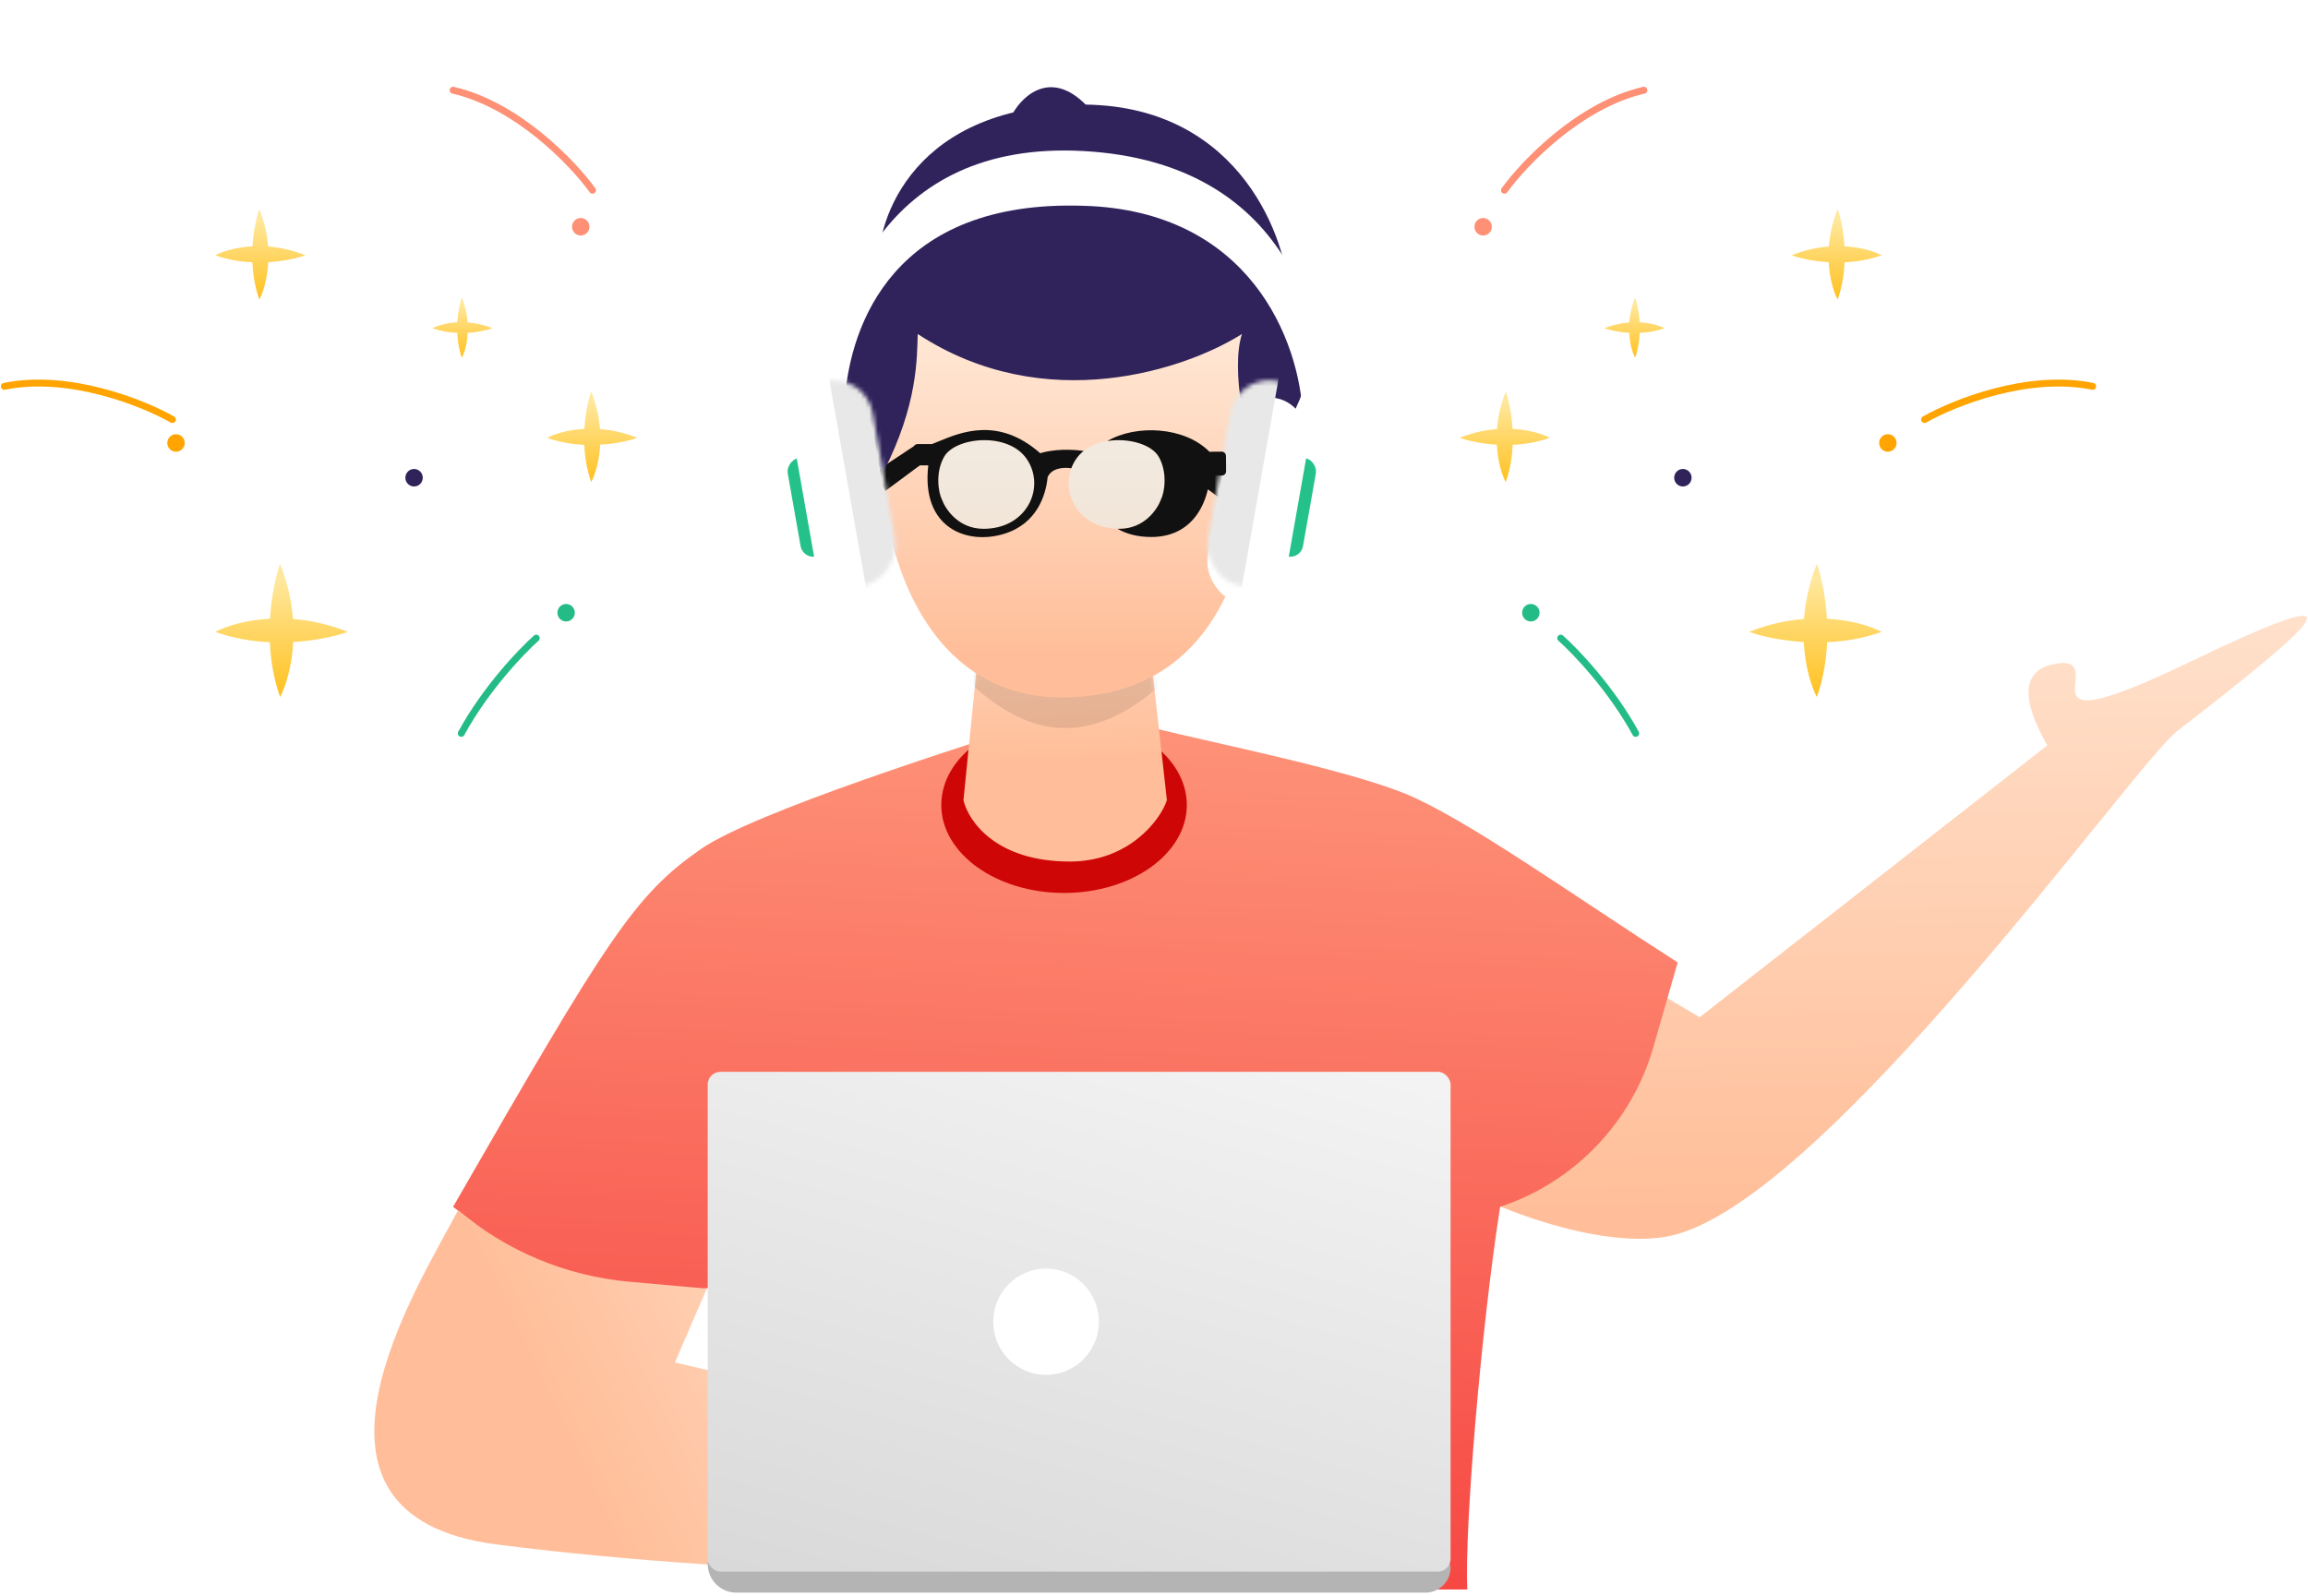<svg width="535" height="370" viewBox="0 0 535 370" fill="none" xmlns="http://www.w3.org/2000/svg">
<path d="M393.99 235.828L350.464 210.132L316.276 261.299C336.249 278.061 369.804 290.252 387.143 286.529C422.727 278.89 494.633 177.285 504.61 169.55C538.577 143.216 549.618 133.223 507.116 153.685C466.594 173.194 488.056 153.685 478.129 153.685C466.202 154.523 470.154 165.168 474.581 172.797L393.99 235.828Z" fill="url(#paint0_linear_2_401)"/>
<path d="M162.368 196.901C174.648 188.325 223.17 172.877 244.48 166.226L267.026 168.699C281.23 172.241 311.699 178.279 325.715 183.993C339.73 189.707 365.165 207.93 388.893 223.126L383.253 242.77C378.245 260.213 364.953 274.063 347.73 279.783C343.298 308.127 339.476 354.208 340.108 368.494L175.212 368.365L167.663 298.227L133.707 301.886L105.024 279.783C140.94 217.308 147.018 207.621 162.368 196.901Z" fill="url(#paint1_linear_2_401)"/>
<path d="M115.194 358.067C62.949 351.405 96.929 298.153 106.192 280.567C117.394 290.05 131.252 295.84 145.871 297.146L163.823 298.75L156.451 315.854L236.045 334.594L247.212 365.747C239.258 364.386 180.165 366.352 115.194 358.067Z" fill="url(#paint2_linear_2_401)"/>
<path d="M234.696 26.415C237.267 21.739 244.642 15.192 253.57 26.415H234.696Z" fill="#30235B"/>
<ellipse cx="246.652" cy="186.621" rx="28.459" ry="20.395" fill="#CF0606"/>
<path d="M223.334 185.525L227.312 145.691H266.042L270.49 185.525C268.935 190.216 261.594 199.733 247.999 199.733C230.673 199.733 224.445 190.216 223.334 185.525Z" fill="url(#paint3_linear_2_401)"/>
<mask id="mask0_2_401" style="mask-type:alpha" maskUnits="userSpaceOnUse" x="223" y="145" width="48" height="55">
<path d="M223.334 185.525L227.312 145.691H266.042L270.499 185.606C268.944 190.297 261.577 199.734 247.983 199.734C230.656 199.734 224.445 190.216 223.334 185.525Z" fill="url(#paint4_linear_2_401)"/>
</mask>
<g mask="url(#mask0_2_401)">
<path opacity="0.1" d="M279.999 147.215C244.98 190.789 225.411 155.754 215.303 150.498L222.249 121.04L263.714 116.061L279.999 147.215Z" fill="black"/>
</g>
<path d="M245.981 161.682C204.214 161.682 197.032 101.388 209.936 73.81C238.972 38.121 275.267 58.94 289.785 73.81C293.28 96.792 297.134 161.682 245.981 161.682Z" fill="url(#paint5_linear_2_401)"/>
<path d="M282.828 115.556L274.645 109.494L275.911 104.981L285.257 111.178L282.828 115.556Z" fill="#111111"/>
<path d="M205.244 113.798L213.426 107.736L212.161 103.223L202.815 109.42L205.244 113.798Z" fill="#111111"/>
<path d="M212.731 77.434C242.343 96.836 275.169 85.518 287.881 77.434C285.205 85.924 288.997 102.242 291.227 109.34C310.495 84.107 304.196 70.481 298.638 66.822C297.711 54.246 286.343 22.802 248.179 24.293C210.015 25.783 202.61 53.004 203.69 63.096C189.24 82.845 197.838 102.154 204.807 109.34C212.731 93.868 212.551 83.015 212.731 77.434Z" fill="#30235B"/>
<g filter="url(#filter0_d_2_401)">
<path d="M251.213 43.71C206.995 42.222 197.155 71.473 195.837 88.449C195.732 89.801 194.626 90.866 193.27 90.866C191.824 90.866 190.671 89.66 190.799 88.219C192.724 66.454 204.258 28.396 251.213 31.02C298.618 33.668 307.886 71.627 306.427 92.778C306.35 93.903 305.399 94.755 304.271 94.755C303.04 94.755 302.053 93.757 302.004 92.527C301.313 74.978 289.714 44.832 251.213 43.71Z" fill="white"/>
</g>
<g filter="url(#filter1_d_2_401)">
<rect width="6.001" height="23.152" rx="3.001" transform="matrix(0.984 0.176 -0.174 0.985 299.643 101.697)" fill="#24C28A"/>
</g>
<g filter="url(#filter2_d_2_401)">
<rect width="18.485" height="48.228" rx="9.242" transform="matrix(0.984 0.176 -0.174 0.985 286.752 86.685)" fill="white"/>
</g>
<g filter="url(#filter3_d_2_401)">
<rect width="6.001" height="23.152" rx="3.001" transform="matrix(-0.984 0.176 0.174 0.985 187.975 101.697)" fill="#24C28A"/>
</g>
<g filter="url(#filter4_d_2_401)">
<rect width="18.485" height="48.228" rx="9.242" transform="matrix(-0.984 0.176 0.174 0.985 200.697 86.685)" fill="white"/>
</g>
<mask id="mask1_2_401" style="mask-type:alpha" maskUnits="userSpaceOnUse" x="183" y="88" width="25" height="48">
<rect width="18.485" height="48.228" rx="9.242" transform="matrix(-0.984 0.176 0.174 0.985 200.697 86.685)" fill="white"/>
</mask>
<g mask="url(#mask1_2_401)">
<rect width="24.045" height="52.353" transform="matrix(0.984 -0.176 0.174 0.985 191.994 86.685)" fill="#E8E8E8"/>
</g>
<mask id="mask2_2_401" style="mask-type:alpha" maskUnits="userSpaceOnUse" x="279" y="88" width="25" height="48">
<rect width="18.485" height="48.228" rx="9.242" transform="matrix(0.984 0.176 -0.174 0.985 286.752 86.685)" fill="white"/>
</mask>
<g mask="url(#mask2_2_401)">
<rect width="24.045" height="52.353" transform="matrix(-0.984 -0.176 -0.174 0.985 296.577 86.685)" fill="#E8E8E8"/>
</g>
<path opacity="0.5" d="M227.984 122.599C222.075 122.599 219.099 117.916 218.343 115.825C217.474 114.076 216.787 109.519 218.846 105.9C221.463 101.298 233.768 100.014 238.078 106.516C242.388 113.017 238.078 122.599 227.984 122.599Z" fill="#E6FCFF"/>
<path opacity="0.5" d="M259.466 122.599C265.375 122.599 268.35 117.916 269.106 115.825C269.976 114.076 270.662 109.519 268.604 105.9C265.986 101.298 253.681 100.014 249.371 106.516C245.061 113.017 249.371 122.599 259.466 122.599Z" fill="#E6FCFF"/>
<path fill-rule="evenodd" clip-rule="evenodd" d="M241.131 105.081C231.494 96.57 222.79 100.171 217.632 102.305L217.632 102.305C217.059 102.542 216.529 102.761 216.047 102.944L212.721 102.95C212.166 102.951 211.718 103.404 211.723 103.959L211.749 106.893C211.753 107.442 212.2 107.884 212.748 107.884L215.178 107.884C213.487 122.486 224.195 126.393 232.758 123.761C240.393 121.415 242.437 114.775 242.845 110.61C243.722 108.657 246.189 108.237 248.332 108.556C248.594 107.853 248.94 107.169 249.373 106.516C249.878 105.753 250.495 105.097 251.192 104.541C246.474 103.867 242.623 104.57 241.131 105.081ZM256.699 102.244C261.576 101.451 266.973 103.031 268.605 105.9C270.664 109.519 269.977 114.075 269.108 115.824C268.352 117.916 265.376 122.599 259.467 122.599C259.325 122.599 259.184 122.597 259.045 122.593C261.035 123.742 263.587 124.488 266.862 124.492C277.42 124.505 280.283 115.02 280.395 110.275L283.224 110.25C283.776 110.245 284.22 109.794 284.215 109.241L284.184 105.697C284.179 105.145 283.727 104.701 283.175 104.706L280.346 104.731C274.582 98.859 263.273 98.37 256.699 102.244ZM227.984 122.599C222.075 122.599 219.099 117.916 218.343 115.825C217.474 114.076 216.787 109.519 218.846 105.9C221.464 101.298 233.768 100.014 238.078 106.516C242.388 113.017 238.078 122.599 227.984 122.599Z" fill="#111111"/>
<path d="M164.049 362.584C164.049 361.973 164.544 361.477 165.156 361.477H334.314C335.384 361.477 336.251 362.344 336.251 363.414C336.251 366.624 333.649 369.226 330.439 369.226H170.691C167.023 369.226 164.049 366.252 164.049 362.584Z" fill="#B4B4B4"/>
<rect x="164.049" y="248.487" width="172.202" height="115.868" rx="2.947" fill="url(#paint6_linear_2_401)"/>
<ellipse cx="242.48" cy="306.421" rx="12.247" ry="12.316" fill="white"/>
<path fill-rule="evenodd" clip-rule="evenodd" d="M135.465 99.422C135.684 95.666 136.428 92.522 137.049 90.774C138.268 93.84 138.871 96.783 139.075 99.466C141.744 99.671 144.67 100.278 147.718 101.504C145.98 102.128 142.854 102.877 139.119 103.096C138.91 107.084 137.891 110.183 137.049 111.77C136.025 108.886 135.558 105.92 135.436 103.126C132.658 103.004 129.708 102.534 126.841 101.504C128.419 100.657 131.5 99.632 135.465 99.422Z" fill="url(#paint7_linear_2_401)"/>
<path fill-rule="evenodd" clip-rule="evenodd" d="M106.003 74.709C106.149 72.209 106.644 70.116 107.057 68.953C107.869 70.993 108.27 72.952 108.406 74.739C110.182 74.875 112.13 75.278 114.159 76.095C113.002 76.51 110.921 77.009 108.435 77.155C108.296 79.809 107.618 81.872 107.057 82.928C106.376 81.008 106.065 79.034 105.984 77.175C104.135 77.093 102.171 76.78 100.263 76.095C101.313 75.531 103.364 74.849 106.003 74.709Z" fill="url(#paint8_linear_2_401)"/>
<path fill-rule="evenodd" clip-rule="evenodd" d="M58.532 57.102C58.75 53.346 59.495 50.202 60.115 48.454C61.335 51.519 61.938 54.462 62.141 57.147C64.81 57.351 67.737 57.958 70.785 59.184C69.047 59.808 65.92 60.557 62.185 60.776C61.977 64.764 60.957 67.863 60.115 69.45C59.091 66.566 58.624 63.6 58.502 60.806C55.724 60.684 52.775 60.214 49.907 59.184C51.485 58.337 54.566 57.312 58.532 57.102Z" fill="url(#paint9_linear_2_401)"/>
<path fill-rule="evenodd" clip-rule="evenodd" d="M62.596 143.431C62.917 137.905 64.013 133.278 64.926 130.707C66.72 135.217 67.607 139.547 67.906 143.496C71.833 143.797 76.138 144.689 80.623 146.493C78.066 147.411 73.466 148.513 67.971 148.836C67.665 154.703 66.164 159.262 64.926 161.597C63.419 157.354 62.732 152.99 62.553 148.88C58.466 148.7 54.126 148.008 49.907 146.493C52.229 145.248 56.762 143.739 62.596 143.431Z" fill="url(#paint10_linear_2_401)"/>
<ellipse cx="95.982" cy="110.753" rx="2.018" ry="2.029" fill="#2F235A"/>
<ellipse cx="134.616" cy="52.572" rx="2.018" ry="2.029" fill="#FE9076"/>
<ellipse cx="40.798" cy="102.697" rx="2.018" ry="2.029" fill="#FFA400"/>
<ellipse cx="131.226" cy="142.049" rx="2.018" ry="2.029" fill="#23BB86"/>
<path d="M137.343 44.103C132.781 37.802 119.931 24.344 105.025 20.918" stroke="#FE9076" stroke-width="1.603" stroke-linecap="round"/>
<path d="M39.956 97.258C33.213 93.415 15.983 86.496 1 89.568" stroke="#FFA400" stroke-width="1.603" stroke-linecap="round"/>
<path d="M124.301 147.943C120.846 151.009 112.534 159.715 106.925 170.017" stroke="#23BB86" stroke-width="1.603" stroke-linecap="round"/>
<path fill-rule="evenodd" clip-rule="evenodd" d="M350.615 99.422C350.397 95.666 349.652 92.522 349.032 90.774C347.812 93.84 347.21 96.783 347.006 99.466C344.337 99.671 341.41 100.278 338.362 101.504C340.1 102.128 343.227 102.877 346.962 103.096C347.17 107.084 348.19 110.183 349.032 111.77C350.056 108.886 350.523 105.92 350.645 103.126C353.423 103.004 356.372 102.534 359.24 101.504C357.662 100.657 354.581 99.632 350.615 99.422Z" fill="url(#paint11_linear_2_401)"/>
<path fill-rule="evenodd" clip-rule="evenodd" d="M380.077 74.709C379.932 72.209 379.436 70.116 379.023 68.953C378.212 70.993 377.81 72.952 377.675 74.739C375.898 74.875 373.95 75.278 371.921 76.095C373.078 76.51 375.159 77.009 377.645 77.155C377.784 79.809 378.463 81.872 379.023 82.928C379.705 81.008 380.016 79.034 380.097 77.175C381.946 77.093 383.909 76.78 385.818 76.095C384.768 75.531 382.717 74.849 380.077 74.709Z" fill="url(#paint12_linear_2_401)"/>
<path fill-rule="evenodd" clip-rule="evenodd" d="M427.549 57.102C427.33 53.346 426.586 50.202 425.965 48.454C424.746 51.519 424.143 54.462 423.939 57.147C421.271 57.351 418.344 57.958 415.296 59.184C417.034 59.808 420.16 60.557 423.895 60.776C424.104 64.764 425.123 67.863 425.965 69.45C426.989 66.566 427.457 63.6 427.578 60.806C430.356 60.684 433.306 60.214 436.173 59.184C434.595 58.337 431.514 57.312 427.549 57.102Z" fill="url(#paint13_linear_2_401)"/>
<path fill-rule="evenodd" clip-rule="evenodd" d="M423.484 143.431C423.163 137.905 422.068 133.278 421.154 130.707C419.361 135.217 418.474 139.547 418.174 143.496C414.248 143.797 409.942 144.689 405.458 146.493C408.014 147.411 412.614 148.513 418.109 148.836C418.416 154.703 419.916 159.262 421.154 161.597C422.661 157.354 423.349 152.99 423.528 148.88C427.615 148.7 431.954 148.008 436.173 146.493C433.851 145.248 429.319 143.739 423.484 143.431Z" fill="url(#paint14_linear_2_401)"/>
<ellipse cx="2.018" cy="2.029" rx="2.018" ry="2.029" transform="matrix(-1 0 0 1 392.116 108.723)" fill="#2F235A"/>
<ellipse cx="2.018" cy="2.029" rx="2.018" ry="2.029" transform="matrix(-1 0 0 1 345.812 50.543)" fill="#FE9076"/>
<ellipse cx="2.018" cy="2.029" rx="2.018" ry="2.029" transform="matrix(-1 0 0 1 439.63 100.667)" fill="#FFA400"/>
<ellipse cx="2.018" cy="2.029" rx="2.018" ry="2.029" transform="matrix(-1 0 0 1 356.872 140.02)" fill="#23BB86"/>
<path d="M348.738 44.103C353.3 37.802 366.15 24.344 381.056 20.918" stroke="#FE9076" stroke-width="1.603" stroke-linecap="round"/>
<path d="M446.125 97.258C452.867 93.415 470.098 86.496 485.08 89.568" stroke="#FFA400" stroke-width="1.603" stroke-linecap="round"/>
<path d="M361.779 147.943C365.234 151.009 373.546 159.715 379.156 170.017" stroke="#23BB86" stroke-width="1.603" stroke-linecap="round"/>
<defs>
<filter id="filter0_d_2_401" x="156.789" y="0.891" width="183.779" height="131.864" filterUnits="userSpaceOnUse" color-interpolation-filters="sRGB">
<feFlood flood-opacity="0" result="BackgroundImageFix"/>
<feColorMatrix in="SourceAlpha" type="matrix" values="0 0 0 0 0 0 0 0 0 0 0 0 0 0 0 0 0 0 127 0" result="hardAlpha"/>
<feOffset dy="4"/>
<feGaussianBlur stdDeviation="17"/>
<feColorMatrix type="matrix" values="0 0 0 0 0.039 0 0 0 0 0.065 0 0 0 0 0.104 0 0 0 0.13 0"/>
<feBlend mode="normal" in2="BackgroundImageFix" result="effect1_dropShadow_2_401"/>
<feBlend mode="normal" in="SourceGraphic" in2="effect1_dropShadow_2_401" result="shape"/>
</filter>
<filter id="filter1_d_2_401" x="262.098" y="72.176" width="76.978" height="90.894" filterUnits="userSpaceOnUse" color-interpolation-filters="sRGB">
<feFlood flood-opacity="0" result="BackgroundImageFix"/>
<feColorMatrix in="SourceAlpha" type="matrix" values="0 0 0 0 0 0 0 0 0 0 0 0 0 0 0 0 0 0 127 0" result="hardAlpha"/>
<feOffset dy="4"/>
<feGaussianBlur stdDeviation="17"/>
<feColorMatrix type="matrix" values="0 0 0 0 0.039 0 0 0 0 0.065 0 0 0 0 0.104 0 0 0 0.13 0"/>
<feBlend mode="normal" in2="BackgroundImageFix" result="effect1_dropShadow_2_401"/>
<feBlend mode="normal" in="SourceGraphic" in2="effect1_dropShadow_2_401" result="shape"/>
</filter>
<filter id="filter2_d_2_401" x="245.841" y="58.162" width="91.647" height="115.786" filterUnits="userSpaceOnUse" color-interpolation-filters="sRGB">
<feFlood flood-opacity="0" result="BackgroundImageFix"/>
<feColorMatrix in="SourceAlpha" type="matrix" values="0 0 0 0 0 0 0 0 0 0 0 0 0 0 0 0 0 0 127 0" result="hardAlpha"/>
<feOffset dy="4"/>
<feGaussianBlur stdDeviation="17"/>
<feColorMatrix type="matrix" values="0 0 0 0 0.039 0 0 0 0 0.065 0 0 0 0 0.104 0 0 0 0.13 0"/>
<feBlend mode="normal" in2="BackgroundImageFix" result="effect1_dropShadow_2_401"/>
<feBlend mode="normal" in="SourceGraphic" in2="effect1_dropShadow_2_401" result="shape"/>
</filter>
<filter id="filter3_d_2_401" x="148.542" y="72.176" width="76.978" height="90.894" filterUnits="userSpaceOnUse" color-interpolation-filters="sRGB">
<feFlood flood-opacity="0" result="BackgroundImageFix"/>
<feColorMatrix in="SourceAlpha" type="matrix" values="0 0 0 0 0 0 0 0 0 0 0 0 0 0 0 0 0 0 127 0" result="hardAlpha"/>
<feOffset dy="4"/>
<feGaussianBlur stdDeviation="17"/>
<feColorMatrix type="matrix" values="0 0 0 0 0.039 0 0 0 0 0.065 0 0 0 0 0.104 0 0 0 0.13 0"/>
<feBlend mode="normal" in2="BackgroundImageFix" result="effect1_dropShadow_2_401"/>
<feBlend mode="normal" in="SourceGraphic" in2="effect1_dropShadow_2_401" result="shape"/>
</filter>
<filter id="filter4_d_2_401" x="149.962" y="58.162" width="91.647" height="115.786" filterUnits="userSpaceOnUse" color-interpolation-filters="sRGB">
<feFlood flood-opacity="0" result="BackgroundImageFix"/>
<feColorMatrix in="SourceAlpha" type="matrix" values="0 0 0 0 0 0 0 0 0 0 0 0 0 0 0 0 0 0 127 0" result="hardAlpha"/>
<feOffset dy="4"/>
<feGaussianBlur stdDeviation="17"/>
<feColorMatrix type="matrix" values="0 0 0 0 0.039 0 0 0 0 0.065 0 0 0 0 0.104 0 0 0 0.13 0"/>
<feBlend mode="normal" in2="BackgroundImageFix" result="effect1_dropShadow_2_401"/>
<feBlend mode="normal" in="SourceGraphic" in2="effect1_dropShadow_2_401" result="shape"/>
</filter>
<linearGradient id="paint0_linear_2_401" x1="405.092" y1="86.69" x2="408.025" y2="280.49" gradientUnits="userSpaceOnUse">
<stop stop-color="#FFEFE0"/>
<stop offset="1" stop-color="#FFBE99"/>
</linearGradient>
<linearGradient id="paint1_linear_2_401" x1="257.707" y1="132.848" x2="243.966" y2="406.499" gradientUnits="userSpaceOnUse">
<stop stop-color="#FF9F81"/>
<stop offset="1" stop-color="#F53838"/>
</linearGradient>
<linearGradient id="paint2_linear_2_401" x1="241.199" y1="229.022" x2="110.891" y2="291.122" gradientUnits="userSpaceOnUse">
<stop offset="0.068" stop-color="#FFEFE0"/>
<stop offset="1" stop-color="#FFBE99"/>
</linearGradient>
<linearGradient id="paint3_linear_2_401" x1="245.576" y1="102.839" x2="247.882" y2="175.993" gradientUnits="userSpaceOnUse">
<stop stop-color="#FFEFE0"/>
<stop offset="1" stop-color="#FFBE99"/>
</linearGradient>
<linearGradient id="paint4_linear_2_401" x1="245.576" y1="102.839" x2="242.347" y2="186.179" gradientUnits="userSpaceOnUse">
<stop stop-color="#FFEFE0"/>
<stop offset="1" stop-color="#FFBE99"/>
</linearGradient>
<linearGradient id="paint5_linear_2_401" x1="249.364" y1="63.838" x2="249.364" y2="151.685" gradientUnits="userSpaceOnUse">
<stop stop-color="#FFEFE0"/>
<stop offset="1" stop-color="#FFBE99"/>
</linearGradient>
<linearGradient id="paint6_linear_2_401" x1="285.707" y1="161.528" x2="221.368" y2="391.093" gradientUnits="userSpaceOnUse">
<stop offset="0.017" stop-color="white"/>
<stop offset="1" stop-color="#D7D7D7"/>
</linearGradient>
<linearGradient id="paint7_linear_2_401" x1="137.28" y1="93.009" x2="137.28" y2="112.722" gradientUnits="userSpaceOnUse">
<stop stop-color="#FFE89E"/>
<stop offset="1" stop-color="#FFBF1A"/>
</linearGradient>
<linearGradient id="paint8_linear_2_401" x1="107.211" y1="70.44" x2="107.211" y2="83.562" gradientUnits="userSpaceOnUse">
<stop stop-color="#FFE89E"/>
<stop offset="1" stop-color="#FFBF1A"/>
</linearGradient>
<linearGradient id="paint9_linear_2_401" x1="60.346" y1="50.689" x2="60.346" y2="70.402" gradientUnits="userSpaceOnUse">
<stop stop-color="#FFE89E"/>
<stop offset="1" stop-color="#FFBF1A"/>
</linearGradient>
<linearGradient id="paint10_linear_2_401" x1="65.265" y1="133.995" x2="65.265" y2="162.998" gradientUnits="userSpaceOnUse">
<stop stop-color="#FFE89E"/>
<stop offset="1" stop-color="#FFBF1A"/>
</linearGradient>
<linearGradient id="paint11_linear_2_401" x1="348.801" y1="93.009" x2="348.801" y2="112.722" gradientUnits="userSpaceOnUse">
<stop stop-color="#FFE89E"/>
<stop offset="1" stop-color="#FFBF1A"/>
</linearGradient>
<linearGradient id="paint12_linear_2_401" x1="378.87" y1="70.44" x2="378.87" y2="83.562" gradientUnits="userSpaceOnUse">
<stop stop-color="#FFE89E"/>
<stop offset="1" stop-color="#FFBF1A"/>
</linearGradient>
<linearGradient id="paint13_linear_2_401" x1="425.735" y1="50.689" x2="425.735" y2="70.402" gradientUnits="userSpaceOnUse">
<stop stop-color="#FFE89E"/>
<stop offset="1" stop-color="#FFBF1A"/>
</linearGradient>
<linearGradient id="paint14_linear_2_401" x1="420.815" y1="133.995" x2="420.815" y2="162.998" gradientUnits="userSpaceOnUse">
<stop stop-color="#FFE89E"/>
<stop offset="1" stop-color="#FFBF1A"/>
</linearGradient>
</defs>
</svg>
